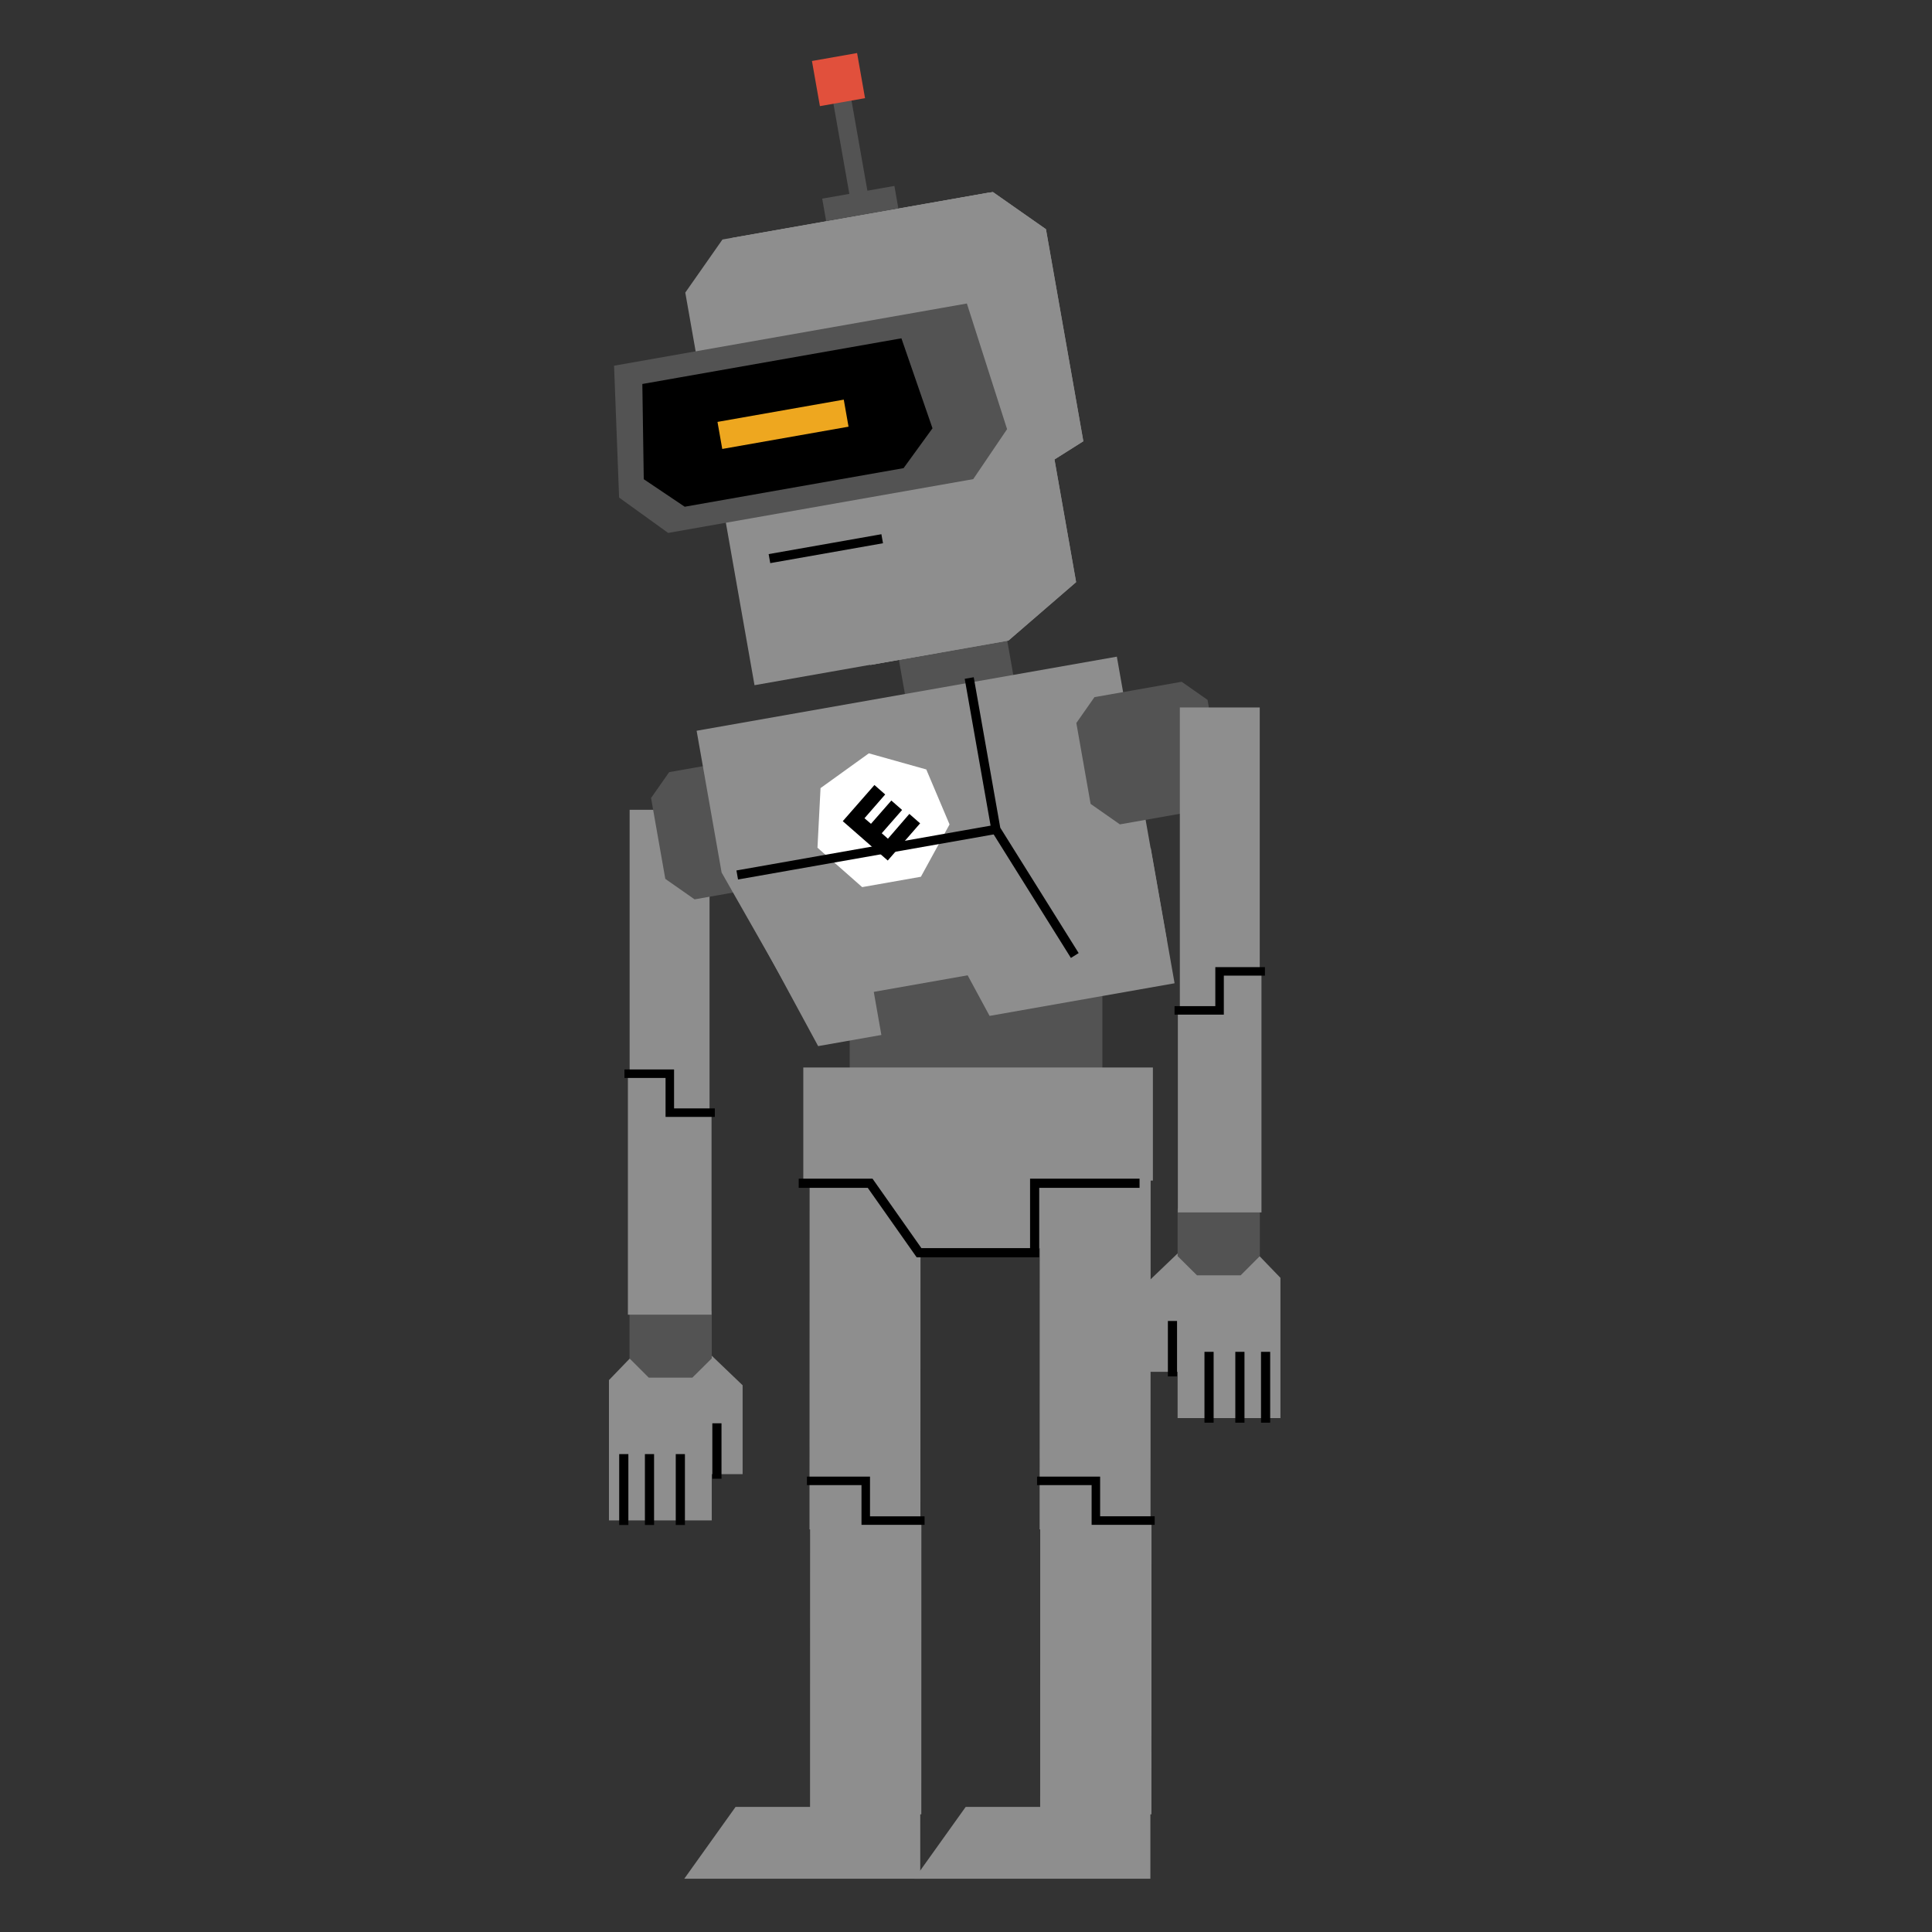 <svg xmlns="http://www.w3.org/2000/svg" xmlns:xlink="http://www.w3.org/1999/xlink" preserveAspectRatio="xMidYMid meet" width="680" height="680" viewBox="0 0 680 680" style="width:100%;height:100%"><rect x="0" y="0" width="680" height="680" fill="#333333" stroke="none"/><defs><animate repeatCount="indefinite" dur="5s" begin="0s" xlink:href="#_R_G_L_19_G_D_0_P_0" fill="freeze" attributeName="opacity" from="1" to="1" keyTimes="0;0.013;0.013;0.027;0.027;0.653;0.653;0.667;0.667;1" values="1;1;0;0;1;1;0;0;1;1" keySplines="0 0 1 1;0 0 1 1;0 0 1 1;0 0 1 1;0 0 1 1;0 0 1 1;0 0 1 1;0 0 1 1;0 0 1 1" calcMode="spline"/><animate repeatCount="indefinite" dur="5s" begin="0s" xlink:href="#_R_G_L_19_G_D_0_P_0" fill="freeze" attributeName="opacity" from="1" to="1" keyTimes="0;0.013;0.013;0.013;0.013;0.027;0.027;0.027;0.027;0.653;0.653;0.653;0.653;0.667;0.667;0.667;0.667;1;1" values="1;1;1;1;0;0;0;0;1;1;1;1;0;0;0;0;1;1;1" keySplines="0 0 1 1;0 0 1 1;0 0 1 1;0 0 1 1;0 0 1 1;0 0 1 1;0 0 1 1;0 0 1 1;0 0 1 1;0 0 1 1;0 0 1 1;0 0 1 1;0 0 1 1;0 0 1 1;0 0 1 1;0 0 1 1;0 0 1 1;0 0 1 1" calcMode="spline"/><animateTransform repeatCount="indefinite" dur="5s" begin="0s" xlink:href="#_R_G_L_19_G" fill="freeze" attributeName="transform" from="4.375 -24" to="4.375 -24" type="translate" additive="sum" keyTimes="0;0.027;0.027;0.04;0.04;0.667;0.667;1" values="4.375 -24;4.375 -24;0.12 -24;0.12 -24;0.507 -24;0.507 -24;4.375 -24;4.375 -24" keySplines="0 0 1 1;0 0 1 1;0 0 1 1;0 0 1 1;0 0 1 1;0 0 1 1;0 0 1 1" calcMode="spline"/><animateTransform repeatCount="indefinite" dur="5s" begin="0s" xlink:href="#_R_G_L_19_G" fill="freeze" attributeName="transform" from="1 1" to="1 1" type="scale" additive="sum" keyTimes="0;0.027;0.027;0.04;0.04;0.667;0.667;1" values="1 1;1 1;-1 1;-1 1;-1 1;-1 1;1 1;1 1" keySplines="0 0 1 1;0 0 1 1;0 0 1 1;0 0 1 1;0 0 1 1;0 0 1 1;0 0 1 1" calcMode="spline"/><animateTransform repeatCount="indefinite" dur="5s" begin="0s" xlink:href="#_R_G_L_19_G" fill="freeze" attributeName="transform" from="-4.375 24" to="-4.375 24" type="translate" additive="sum" keyTimes="0;1" values="-4.375 24;-4.375 24" keySplines="0 0 1 1" calcMode="spline"/><animateTransform repeatCount="indefinite" dur="5s" begin="0s" xlink:href="#_R_G_L_18_G_N_20_T_0" fill="freeze" attributeName="transform" from="4.375 -24" to="4.375 -24" type="translate" additive="sum" keyTimes="0;0.027;0.027;0.04;0.04;0.667;0.667;1" values="4.375 -24;4.375 -24;0.12 -24;0.12 -24;0.507 -24;0.507 -24;4.375 -24;4.375 -24" keySplines="0 0 1 1;0 0 1 1;0 0 1 1;0 0 1 1;0 0 1 1;0 0 1 1;0 0 1 1" calcMode="spline"/><animateTransform repeatCount="indefinite" dur="5s" begin="0s" xlink:href="#_R_G_L_18_G_N_20_T_0" fill="freeze" attributeName="transform" from="1 1" to="1 1" type="scale" additive="sum" keyTimes="0;0.027;0.027;0.04;0.04;0.667;0.667;1" values="1 1;1 1;-1 1;-1 1;-1 1;-1 1;1 1;1 1" keySplines="0 0 1 1;0 0 1 1;0 0 1 1;0 0 1 1;0 0 1 1;0 0 1 1;0 0 1 1" calcMode="spline"/><animateTransform repeatCount="indefinite" dur="5s" begin="0s" xlink:href="#_R_G_L_18_G_N_20_T_0" fill="freeze" attributeName="transform" from="-4.375 24" to="-4.375 24" type="translate" additive="sum" keyTimes="0;1" values="-4.375 24;-4.375 24" keySplines="0 0 1 1" calcMode="spline"/><animate repeatCount="indefinite" dur="5s" begin="0s" xlink:href="#_R_G_L_18_G_N_20_N_21_N_11_N_15_N_4_T_0_M" fill="freeze" attributeName="opacity" from="0" to="0" keyTimes="0;0.013;0.013;0.027;0.027;1" values="0;0;1;1;0;0" keySplines="0 0 0 0;0 0 0 0;0 0 0 0;0 0 0 0;0 0 0 0" calcMode="spline"/><animateTransform repeatCount="indefinite" dur="5s" begin="0s" xlink:href="#_R_G_L_17_G_N_20_T_0" fill="freeze" attributeName="transform" from="4.375 -24" to="4.375 -24" type="translate" additive="sum" keyTimes="0;0.027;0.027;0.04;0.04;0.667;0.667;1" values="4.375 -24;4.375 -24;0.12 -24;0.12 -24;0.507 -24;0.507 -24;4.375 -24;4.375 -24" keySplines="0 0 1 1;0 0 1 1;0 0 1 1;0 0 1 1;0 0 1 1;0 0 1 1;0 0 1 1" calcMode="spline"/><animateTransform repeatCount="indefinite" dur="5s" begin="0s" xlink:href="#_R_G_L_17_G_N_20_T_0" fill="freeze" attributeName="transform" from="1 1" to="1 1" type="scale" additive="sum" keyTimes="0;0.027;0.027;0.04;0.04;0.667;0.667;1" values="1 1;1 1;-1 1;-1 1;-1 1;-1 1;1 1;1 1" keySplines="0 0 1 1;0 0 1 1;0 0 1 1;0 0 1 1;0 0 1 1;0 0 1 1;0 0 1 1" calcMode="spline"/><animateTransform repeatCount="indefinite" dur="5s" begin="0s" xlink:href="#_R_G_L_17_G_N_20_T_0" fill="freeze" attributeName="transform" from="-4.375 24" to="-4.375 24" type="translate" additive="sum" keyTimes="0;1" values="-4.375 24;-4.375 24" keySplines="0 0 1 1" calcMode="spline"/><animate repeatCount="indefinite" dur="5s" begin="0s" xlink:href="#_R_G_L_17_G_N_20_N_21_N_11_N_15_N_4_T_0_M" fill="freeze" attributeName="opacity" from="0" to="0" keyTimes="0;0.653;0.653;0.667;0.667;1" values="0;0;1;1;0;0" keySplines="0 0 0 0;0 0 0 0;0 0 0 0;0 0 0 0;0 0 0 0" calcMode="spline"/><animateTransform repeatCount="indefinite" dur="5s" begin="0s" xlink:href="#_R_G_L_16_G_D_2_P_0_G_0_T_0" fill="freeze" attributeName="transform" from="0 0" to="0 0" type="translate" additive="sum" keyTimes="0;0.013;0.013;0.027;0.027;0.04;0.04;0.213;0.213;0.227;0.227;0.413;0.413;0.427;0.427;0.653;0.653;0.667;0.667;1" values="0 0;0 0;1.064 0;1.064 0;-3 0;-3 0;-4 0;-4 0;-4 -1.5;-4 -1.5;-4 -2;-4 -2;2.5 0.5;2.5 0.5;3 1;3 1;2 0.5;2 0.5;0 0;0 0" keySplines="0 0 1 1;0 0 1 1;0 0 1 1;0 0 1 1;0 0 1 1;0 0 1 1;0 0 1 1;0 0 1 1;0 0 1 1;0 0 1 1;0 0 1 1;0 0 1 1;0 0 1 1;0 0 1 1;0 0 1 1;0 0 1 1;0 0 1 1;0 0 1 1;0 0 1 1" calcMode="spline"/><animate repeatCount="indefinite" dur="5s" begin="0s" xlink:href="#_R_G_L_16_G_D_2_P_0" fill="freeze" attributeName="d" attributeType="XML" from="M-1.69 -37.58 C-1.69,-37.58 -1.69,-39.45 -1.69,-39.45 C-1.69,-39.45 -10.42,-39.45 -10.42,-39.45 C-10.42,-39.45 -10.42,-37.58 -10.42,-37.58 C-10.42,-37.58 -1.69,-37.58 -1.69,-37.58z " to="M-1.69 -37.58 C-1.69,-37.58 -1.69,-39.45 -1.69,-39.45 C-1.69,-39.45 -10.42,-39.45 -10.42,-39.45 C-10.42,-39.45 -10.42,-37.58 -10.42,-37.58 C-10.42,-37.58 -1.69,-37.58 -1.69,-37.58z " keyTimes="0;0.053;0.66;0.66;0.71;1" values="M-1.69 -37.58 C-1.69,-37.58 -1.69,-39.45 -1.69,-39.45 C-1.69,-39.45 -10.42,-39.45 -10.42,-39.45 C-10.42,-39.45 -10.42,-37.58 -10.42,-37.58 C-10.42,-37.58 -1.69,-37.58 -1.69,-37.58z ;M-4.52 -37.58 C-4.52,-37.58 -4.52,-39.45 -4.52,-39.45 C-4.52,-39.45 -7.59,-39.45 -7.59,-39.45 C-7.59,-39.45 -7.59,-37.58 -7.59,-37.58 C-7.59,-37.58 -4.52,-37.58 -4.52,-37.58z ;M-4.52 -37.58 C-4.52,-37.58 -4.52,-39.45 -4.52,-39.45 C-4.52,-39.45 -7.59,-39.45 -7.59,-39.45 C-7.59,-39.45 -7.59,-37.58 -7.59,-37.58 C-7.59,-37.58 -4.52,-37.58 -4.52,-37.58z ;M-4.52 -37.58 C-4.52,-37.58 -4.52,-39.45 -4.52,-39.45 C-4.52,-39.45 -7.59,-39.45 -7.59,-39.45 C-7.59,-39.45 -7.59,-37.58 -7.59,-37.58 C-7.59,-37.58 -4.52,-37.58 -4.52,-37.58z ;M-1.69 -37.58 C-1.69,-37.58 -1.69,-39.45 -1.69,-39.45 C-1.69,-39.45 -10.42,-39.45 -10.42,-39.45 C-10.42,-39.45 -10.42,-37.58 -10.42,-37.58 C-10.42,-37.58 -1.69,-37.58 -1.69,-37.58z ;M-1.69 -37.58 C-1.69,-37.58 -1.69,-39.45 -1.69,-39.45 C-1.69,-39.45 -10.42,-39.45 -10.42,-39.45 C-10.42,-39.45 -10.42,-37.58 -10.42,-37.58 C-10.42,-37.58 -1.69,-37.58 -1.69,-37.58z " keySplines="0.333 0 0 1;0 0 1 1;0 0 1 1;0.333 0 0 1;0 0 0 0" calcMode="spline"/><animateTransform repeatCount="indefinite" dur="5s" begin="0s" xlink:href="#_R_G_L_16_G" fill="freeze" attributeName="transform" from="-6 -38.375" to="-6 -38.375" type="translate" additive="sum" keyTimes="0;0.013;0.013;0.027;0.027;0.04;0.04;0.653;0.653;0.667;0.667;1" values="-6 -38.375;-6 -38.375;0.19 -38.375;0.19 -38.375;-3.872 -38.375;-3.872 -38.375;-4.646 -38.375;-4.646 -38.375;0.19 -38.375;0.19 -38.375;-6 -38.375;-6 -38.375" keySplines="0 0 1 1;0 0 1 1;0 0 1 1;0 0 1 1;0 0 1 1;0 0 1 1;0 0 1 1;0 0 1 1;0 0 1 1;0 0 1 1;0 0 1 1" calcMode="spline"/><animateTransform repeatCount="indefinite" dur="5s" begin="0s" xlink:href="#_R_G_L_16_G" fill="freeze" attributeName="transform" from="6 38.375" to="6 38.375" type="translate" additive="sum" keyTimes="0;1" values="6 38.375;6 38.375" keySplines="0 0 1 1" calcMode="spline"/><animateTransform repeatCount="indefinite" dur="5s" begin="0s" xlink:href="#_R_G_L_16_G_N_20_T_0" fill="freeze" attributeName="transform" from="4.375 -24" to="4.375 -24" type="translate" additive="sum" keyTimes="0;0.027;0.027;0.04;0.04;0.667;0.667;1" values="4.375 -24;4.375 -24;0.12 -24;0.12 -24;0.507 -24;0.507 -24;4.375 -24;4.375 -24" keySplines="0 0 1 1;0 0 1 1;0 0 1 1;0 0 1 1;0 0 1 1;0 0 1 1;0 0 1 1" calcMode="spline"/><animateTransform repeatCount="indefinite" dur="5s" begin="0s" xlink:href="#_R_G_L_16_G_N_20_T_0" fill="freeze" attributeName="transform" from="1 1" to="1 1" type="scale" additive="sum" keyTimes="0;0.027;0.027;0.04;0.04;0.667;0.667;1" values="1 1;1 1;-1 1;-1 1;-1 1;-1 1;1 1;1 1" keySplines="0 0 1 1;0 0 1 1;0 0 1 1;0 0 1 1;0 0 1 1;0 0 1 1;0 0 1 1" calcMode="spline"/><animateTransform repeatCount="indefinite" dur="5s" begin="0s" xlink:href="#_R_G_L_16_G_N_20_T_0" fill="freeze" attributeName="transform" from="-4.375 24" to="-4.375 24" type="translate" additive="sum" keyTimes="0;1" values="-4.375 24;-4.375 24" keySplines="0 0 1 1" calcMode="spline"/><animateTransform repeatCount="indefinite" dur="5s" begin="0s" xlink:href="#_R_G_L_15_G" fill="freeze" attributeName="transform" from="-4.75 -29.375" to="-4.75 -29.375" type="translate" additive="sum" keyTimes="0;0.013;0.013;0.027;0.027;0.04;0.04;0.653;0.653;0.667;0.667;1" values="-4.75 -29.375;-4.75 -29.375;2.117 -29.375;2.117 -29.375;-3.783 -29.375;-3.783 -29.375;-4.847 -29.375;-4.847 -29.375;2.117 -29.375;2.117 -29.375;-4.75 -29.375;-4.75 -29.375" keySplines="0 0 1 1;0 0 1 1;0 0 1 1;0 0 1 1;0 0 1 1;0 0 1 1;0 0 1 1;0 0 1 1;0 0 1 1;0 0 1 1;0 0 1 1" calcMode="spline"/><animateTransform repeatCount="indefinite" dur="5s" begin="0s" xlink:href="#_R_G_L_15_G" fill="freeze" attributeName="transform" from="4.75 29.375" to="4.75 29.375" type="translate" additive="sum" keyTimes="0;1" values="4.75 29.375;4.75 29.375" keySplines="0 0 1 1" calcMode="spline"/><animateTransform repeatCount="indefinite" dur="5s" begin="0s" xlink:href="#_R_G_L_15_G_N_20_T_0" fill="freeze" attributeName="transform" from="4.375 -24" to="4.375 -24" type="translate" additive="sum" keyTimes="0;0.027;0.027;0.04;0.04;0.667;0.667;1" values="4.375 -24;4.375 -24;0.12 -24;0.12 -24;0.507 -24;0.507 -24;4.375 -24;4.375 -24" keySplines="0 0 1 1;0 0 1 1;0 0 1 1;0 0 1 1;0 0 1 1;0 0 1 1;0 0 1 1" calcMode="spline"/><animateTransform repeatCount="indefinite" dur="5s" begin="0s" xlink:href="#_R_G_L_15_G_N_20_T_0" fill="freeze" attributeName="transform" from="1 1" to="1 1" type="scale" additive="sum" keyTimes="0;0.027;0.027;0.04;0.04;0.667;0.667;1" values="1 1;1 1;-1 1;-1 1;-1 1;-1 1;1 1;1 1" keySplines="0 0 1 1;0 0 1 1;0 0 1 1;0 0 1 1;0 0 1 1;0 0 1 1;0 0 1 1" calcMode="spline"/><animateTransform repeatCount="indefinite" dur="5s" begin="0s" xlink:href="#_R_G_L_15_G_N_20_T_0" fill="freeze" attributeName="transform" from="-4.375 24" to="-4.375 24" type="translate" additive="sum" keyTimes="0;1" values="-4.375 24;-4.375 24" keySplines="0 0 1 1" calcMode="spline"/><animate attributeType="XML" attributeName="opacity" dur="5s" from="0" to="1" xlink:href="#time_group"/></defs><g id="_R_G"><g id="_R_G_L_20_G_N_11_N_15_N_4_T_0" transform=" translate(341, 380.067) scale(5.17, 5.17) translate(0, -7.75)"><g id="_R_G_L_20_G_N_11_N_15_T_0"><g id="_R_G_L_20_G_N_11_T_0" transform=" rotate(-10)"><g id="_R_G_L_20_G"><path id="_R_G_L_20_G_D_0_P_0" fill="#535353" fill-opacity="1" fill-rule="nonzero" d=" M-1.07 -35.71 C-1.07,-35.71 6.42,-35.71 6.42,-35.71 C6.42,-35.71 6.42,-13.88 6.42,-13.88 C6.42,-13.88 -1.07,-13.88 -1.07,-13.88 C-1.07,-13.88 -1.07,-35.71 -1.07,-35.71z "/></g></g></g></g><g id="_R_G_L_19_G_N_21_N_11_N_15_N_4_T_0" transform=" translate(341, 380.067) scale(5.17, 5.17) translate(0, -7.75)"><g id="_R_G_L_19_G_N_21_N_11_N_15_T_0"><g id="_R_G_L_19_G_N_21_N_11_T_0" transform=" rotate(-10)"><g id="_R_G_L_19_G_N_21_T_0"><g id="_R_G_L_19_G"><g id="_R_G_L_19_G_D_0_P_0_G_0_T_0"><g id="_R_G_L_19_G_D_0_P_0_G_0_T_0"><path id="_R_G_L_19_G_D_0_P_0" fill="#8e8e8e" fill-opacity="1" fill-rule="nonzero" d=" M9.23 -48.5 C9.23,-48.5 6.11,-51.62 6.11,-51.62 C6.11,-51.62 -7.93,-51.62 -7.93,-51.62 C-7.93,-51.62 -11.05,-48.5 -11.05,-48.5 C-11.05,-48.5 -11.05,-21.36 -11.05,-21.36 C-11.05,-21.36 1.58,-21.36 1.58,-21.36 C1.58,-21.36 9.23,-24.48 9.23,-24.48 C9.23,-24.48 9.23,-48.5 9.23,-48.5z  M13.59 -48.5 C13.59,-48.5 10.47,-51.62 10.47,-51.62 C10.47,-51.62 -3.56,-51.62 -3.56,-51.62 C-3.56,-51.62 -6.68,-48.5 -6.68,-48.5 C-6.68,-48.5 -6.68,-30.72 -6.68,-30.72 C-6.68,-30.72 5.95,-30.72 5.95,-30.72 C5.95,-30.72 13.59,-33.84 13.59,-33.84 C13.59,-33.84 13.59,-48.5 13.59,-48.5z "/></g></g><path id="_R_G_L_19_G_D_1_P_0" fill="#535353" fill-opacity="1" fill-rule="nonzero" d=" M-0.76 -53.18 C-0.76,-53.18 4.23,-53.18 4.23,-53.18 C4.23,-53.18 4.23,-51.62 4.23,-51.62 C4.23,-51.62 -0.76,-51.62 -0.76,-51.62 C-0.76,-51.62 -0.76,-53.18 -0.76,-53.18z "/><path id="_R_G_L_19_G_D_2_P_0" stroke="#535353" stroke-linecap="square" stroke-linejoin="square" fill="none" stroke-width="1.248" stroke-opacity="1" d=" M1.74 -52.55 C1.74,-52.55 1.74,-59.41 1.74,-59.41 "/><path id="_R_G_L_19_G_D_3_P_0" fill="#e1503c" fill-opacity="1" fill-rule="nonzero" d=" M0.18 -62.53 C0.18,-62.53 3.3,-62.53 3.3,-62.53 C3.3,-62.53 3.3,-59.41 3.3,-59.41 C3.3,-59.41 0.18,-59.41 0.18,-59.41 C0.18,-59.41 0.18,-62.53 0.18,-62.53z "/></g></g></g></g></g><g id="_R_G_L_18_G_N_20_N_21_N_11_N_15_N_4_T_0_M"><g id="_R_G_L_18_G_N_20_N_21_N_11_N_15_N_4_T_0" transform=" translate(341, 380.067) scale(5.17, 5.17) translate(0, -7.75)"><g id="_R_G_L_18_G_N_20_N_21_N_11_N_15_T_0"><g id="_R_G_L_18_G_N_20_N_21_N_11_T_0" transform=" rotate(-10)"><g id="_R_G_L_18_G_N_20_N_21_T_0"><g id="_R_G_L_18_G_N_20_T_0"><g id="_R_G_L_18_G" transform=" translate(2.125, -21.738) translate(-2.125, 21.75)"><path id="_R_G_L_18_G_D_0_P_0" fill="#8e8e8e" fill-opacity="1" fill-rule="nonzero" d=" M13.88 -48.5 C13.88,-48.5 10.76,-51.62 10.76,-51.62 C10.76,-51.62 8.61,-51.62 8.61,-51.62 C8.61,-51.62 4.91,-51.62 4.91,-51.62 C4.91,-51.62 2.76,-51.62 2.76,-51.62 C2.76,-51.62 0.72,-51.62 0.72,-51.62 C0.72,-51.62 -1.43,-51.62 -1.43,-51.62 C-1.43,-51.62 -5.13,-51.62 -5.13,-51.62 C-5.13,-51.62 -7.28,-51.62 -7.28,-51.62 C-7.28,-51.62 -10.4,-48.5 -10.4,-48.5 C-10.4,-48.5 -10.4,-33.84 -10.4,-33.84 C-10.4,-33.84 -8.25,-32.96 -8.25,-32.96 C-8.25,-32.96 -8.25,-24.48 -8.25,-24.48 C-8.25,-24.48 -3.02,-21.36 -3.02,-21.36 C-3.02,-21.36 -2.96,-21.36 -2.96,-21.36 C-2.96,-21.36 6.45,-21.36 6.45,-21.36 C6.45,-21.36 6.5,-21.36 6.5,-21.36 C6.5,-21.36 11.73,-24.48 11.73,-24.48 C11.73,-24.48 11.73,-32.96 11.73,-32.96 C11.73,-32.96 13.88,-33.84 13.88,-33.84 C13.88,-33.84 13.88,-48.5 13.88,-48.5z "/></g></g></g></g></g></g></g><g id="_R_G_L_17_G_N_20_N_21_N_11_N_15_N_4_T_0_M"><g id="_R_G_L_17_G_N_20_N_21_N_11_N_15_N_4_T_0" transform=" translate(341, 380.067) scale(5.17, 5.17) translate(0, -7.75)"><g id="_R_G_L_17_G_N_20_N_21_N_11_N_15_T_0"><g id="_R_G_L_17_G_N_20_N_21_N_11_T_0" transform=" rotate(-10)"><g id="_R_G_L_17_G_N_20_N_21_T_0"><g id="_R_G_L_17_G_N_20_T_0"><g id="_R_G_L_17_G" transform=" translate(2.125, -21.738) translate(-2.125, 21.75)"><path id="_R_G_L_17_G_D_0_P_0" fill="#8e8e8e" fill-opacity="1" fill-rule="nonzero" d=" M13.88 -48.5 C13.88,-48.5 10.76,-51.62 10.76,-51.62 C10.76,-51.62 8.61,-51.62 8.61,-51.62 C8.61,-51.62 4.91,-51.62 4.91,-51.62 C4.91,-51.62 2.76,-51.62 2.76,-51.62 C2.76,-51.62 0.72,-51.62 0.72,-51.62 C0.72,-51.62 -1.43,-51.62 -1.43,-51.62 C-1.43,-51.62 -5.13,-51.62 -5.13,-51.62 C-5.13,-51.62 -7.28,-51.62 -7.28,-51.62 C-7.28,-51.62 -10.4,-48.5 -10.4,-48.5 C-10.4,-48.5 -10.4,-33.84 -10.4,-33.84 C-10.4,-33.84 -8.25,-32.96 -8.25,-32.96 C-8.25,-32.96 -8.25,-24.48 -8.25,-24.48 C-8.25,-24.48 -3.02,-21.36 -3.02,-21.36 C-3.02,-21.36 -2.96,-21.36 -2.96,-21.36 C-2.96,-21.36 6.45,-21.36 6.45,-21.36 C6.45,-21.36 6.5,-21.36 6.5,-21.36 C6.5,-21.36 11.73,-24.48 11.73,-24.48 C11.73,-24.48 11.73,-32.96 11.73,-32.96 C11.73,-32.96 13.88,-33.84 13.88,-33.84 C13.88,-33.84 13.88,-48.5 13.88,-48.5z "/></g></g></g></g></g></g></g><g id="_R_G_L_16_G_N_20_N_21_N_11_N_15_N_4_T_0" transform=" translate(341, 380.067) scale(5.17, 5.17) translate(0, -7.75)"><g id="_R_G_L_16_G_N_20_N_21_N_11_N_15_T_0"><g id="_R_G_L_16_G_N_20_N_21_N_11_T_0" transform=" rotate(-10)"><g id="_R_G_L_16_G_N_20_N_21_T_0"><g id="_R_G_L_16_G_N_20_T_0"><g id="_R_G_L_16_G"><path id="_R_G_L_16_G_D_0_P_0" fill="#535353" fill-opacity="1" fill-rule="nonzero" d=" M-16.69 -44.44 C-16.69,-44.44 -17.91,-35.54 -17.91,-35.54 C-17.91,-35.54 -15.04,-32.59 -15.04,-32.59 C-15.04,-32.59 6.05,-32.59 6.05,-32.59 C6.05,-32.59 8.91,-35.54 8.91,-35.54 C8.91,-35.54 7.7,-44.44 7.7,-44.44 C7.7,-44.44 6.05,-44.44 6.05,-44.44 C6.05,-44.44 -13.83,-44.44 -13.83,-44.44 C-13.83,-44.44 -16.69,-44.44 -16.69,-44.44z "/><path id="_R_G_L_16_G_D_1_P_0" fill="#000000" fill-opacity="1" fill-rule="nonzero" d=" M-15.01 -42.88 C-15.01,-42.88 -16.04,-36.48 -16.04,-36.48 C-16.04,-36.48 -13.62,-34.15 -13.62,-34.15 C-13.62,-34.15 1.51,-34.15 1.51,-34.15 C1.51,-34.15 3.92,-36.48 3.92,-36.48 C3.92,-36.48 2.9,-42.88 2.9,-42.88 C2.9,-42.88 1.51,-42.88 1.51,-42.88 C1.51,-42.88 -12.6,-42.88 -12.6,-42.88 C-12.6,-42.88 -15.01,-42.88 -15.01,-42.88z "/><g id="_R_G_L_16_G_D_2_P_0_G_0_T_0"><path id="_R_G_L_16_G_D_2_P_0" fill="#eea71f" fill-opacity="1" fill-rule="nonzero" d=" M-1.69 -37.58 C-1.69,-37.58 -1.69,-39.45 -1.69,-39.45 C-1.69,-39.45 -10.42,-39.45 -10.42,-39.45 C-10.42,-39.45 -10.42,-37.58 -10.42,-37.58 C-10.42,-37.58 -1.69,-37.58 -1.69,-37.58z "/></g></g></g></g></g></g></g><g id="_R_G_L_15_G_N_20_N_21_N_11_N_15_N_4_T_0" transform=" translate(341, 380.067) scale(5.17, 5.17) translate(0, -7.75)"><g id="_R_G_L_15_G_N_20_N_21_N_11_N_15_T_0"><g id="_R_G_L_15_G_N_20_N_21_N_11_T_0" transform=" rotate(-10)"><g id="_R_G_L_15_G_N_20_N_21_T_0"><g id="_R_G_L_15_G_N_20_T_0"><g id="_R_G_L_15_G"><path id="_R_G_L_15_G_D_0_P_0" stroke="#000000" stroke-linecap="square" stroke-linejoin="square" fill="none" stroke-width="0.624" stroke-opacity="1" d=" M-8.24 -29.67 C-8.24,-29.67 -1.07,-29.67 -1.07,-29.67 "/></g></g></g></g></g></g><g id="_R_G_L_14_G_N_4_T_0" transform=" translate(341, 380.067) scale(5.17, 5.17) translate(0, -7.75)"><g id="_R_G_L_14_G"><path id="_R_G_L_14_G_D_0_P_0" fill="#535353" fill-opacity="1" fill-rule="nonzero" d=" M0.49 -4.37 C0.49,-4.37 5.81,-2.64 5.81,-2.64 C5.81,-2.64 9.09,1.88 9.09,1.88 C9.09,1.88 9.09,7.47 9.09,7.47 C9.09,7.47 5.81,12 5.81,12 C5.81,12 0.49,13.72 0.49,13.72 C0.49,13.72 -4.82,12 -4.82,12 C-4.82,12 -8.11,7.47 -8.11,7.47 C-8.11,7.47 -8.11,1.88 -8.11,1.88 C-8.11,1.88 -4.82,-2.64 -4.82,-2.64 C-4.82,-2.64 0.49,-4.37 0.49,-4.37z "/></g></g><g id="_R_G_L_13_G_N_13_N_11_N_15_N_4_T_0" transform=" translate(341, 380.067) scale(5.17, 5.17) translate(0, -7.75)"><g id="_R_G_L_13_G_N_13_N_11_N_15_T_0"><g id="_R_G_L_13_G_N_13_N_11_T_0" transform=" rotate(-10)"><g id="_R_G_L_13_G_N_13_T_0" transform=" translate(-18.722, -11.894) rotate(10) scale(-1, 1) translate(-19.82, 12.987)"><g id="_R_G_L_13_G" transform=" translate(19.673, 20.048) translate(-19.625, -20)"><path id="_R_G_L_13_G_D_0_P_0" fill="#8e8e8e" fill-opacity="1" fill-rule="nonzero" d=" M22.17 21.96 C22.17,21.96 16.77,21.96 16.77,21.96 C16.77,21.96 16.77,27.92 16.77,27.92 C16.77,27.92 23.77,27.92 23.77,27.92 C23.77,27.92 23.77,23.62 23.77,23.62 C23.77,23.62 22.17,21.96 22.17,21.96z  M23.77 27.92 C23.77,27.92 16.77,27.92 16.77,27.92 C16.77,27.92 16.77,33.17 16.77,33.17 C16.77,33.17 23.77,33.17 23.77,33.17 C23.77,33.17 23.77,27.92 23.77,27.92z  M16.77 21.96 C16.77,21.96 14.67,23.97 14.67,23.97 C14.67,23.97 14.67,30.02 14.67,30.02 C14.67,30.02 16.77,30.02 16.77,30.02 C16.77,30.02 16.77,21.96 16.77,21.96z "/><path id="_R_G_L_13_G_D_1_P_0" stroke="#000000" stroke-linecap="square" stroke-linejoin="square" fill="none" stroke-width="0.624" stroke-opacity="1" d=" M16.42 26.87 C16.42,26.87 16.42,30.02 16.42,30.02  M18.91 28.97 C18.91,28.97 18.91,33.17 18.91,33.17  M21.01 28.97 C21.01,28.97 21.01,33.17 21.01,33.17  M22.76 28.97 C22.76,28.97 22.76,33.17 22.76,33.17 "/><path id="_R_G_L_13_G_D_2_P_0" fill="#535353" fill-opacity="1" fill-rule="nonzero" d=" M17.93 17.77 C17.93,17.77 16.77,18.93 16.77,18.93 C16.77,18.93 16.77,22.14 16.77,22.14 C16.77,22.14 18.09,23.45 18.09,23.45 C18.09,23.45 21.06,23.45 21.06,23.45 C21.06,23.45 22.37,22.14 22.37,22.14 C22.37,22.14 22.37,18.93 22.37,18.93 C22.37,18.93 21.21,17.77 21.21,17.77 C21.21,17.77 17.93,17.77 17.93,17.77z "/></g></g></g></g></g><g id="_R_G_L_12_G_N_11_N_15_N_4_T_0" transform=" translate(341, 380.067) scale(5.17, 5.17) translate(0, -7.75)"><g id="_R_G_L_12_G_N_11_N_15_T_0"><g id="_R_G_L_12_G_N_11_T_0" transform=" rotate(-10)"><g id="_R_G_L_12_G" transform=" translate(-18.722, -11.894) rotate(10) scale(-1, 1) translate(-19.82, 12.987)"><path id="_R_G_L_12_G_D_0_P_0" fill="#8e8e8e" fill-opacity="1" fill-rule="nonzero" d=" M22.41 -15.16 C22.41,-15.16 22.41,5.92 22.41,5.92 C22.41,5.92 16.97,5.92 16.97,5.92 C16.97,5.92 16.97,-15.16 16.97,-15.16 C16.97,-15.16 22.41,-15.16 22.41,-15.16z "/></g></g></g></g><g id="_R_G_L_11_G_N_13_N_11_N_15_N_4_T_0" transform=" translate(341, 380.067) scale(5.17, 5.17) translate(0, -7.75)"><g id="_R_G_L_11_G_N_13_N_11_N_15_T_0"><g id="_R_G_L_11_G_N_13_N_11_T_0" transform=" rotate(-10)"><g id="_R_G_L_11_G_N_13_T_0" transform=" translate(-18.722, -11.894) rotate(10) scale(-1, 1) translate(-19.82, 12.987)"><g id="_R_G_L_11_G" transform=" translate(19.668, 5.128) scale(-0.193, 0.193) translate(-100.815, -26.51)"><path id="_R_G_L_11_G_D_0_P_0" fill="#8e8e8e" fill-opacity="1" fill-rule="nonzero" d=" M101 14.63 C101,14.63 86,14.5 86,14.5 C86,14.5 86,99.5 86,99.5 C86,99.5 115.5,99.5 115.5,99.5 C115.5,99.5 115.5,28 115.5,28 C115.5,28 101,28 101,28 C101,28 101,14.63 101,14.63z "/><path id="_R_G_L_11_G_D_1_P_0" stroke="#000000" stroke-linecap="square" stroke-linejoin="square" fill="none" stroke-width="3" stroke-opacity="1" d=" M115.16 28.23 C115.16,28.23 100.78,28.23 100.78,28.23 C100.78,28.23 100.78,14.48 100.78,14.48 C100.78,14.48 86.28,14.48 86.28,14.48 "/></g></g></g></g></g><g id="_R_G_L_10_G_N_15_N_4_T_0" transform=" translate(341, 380.067) scale(5.17, 5.17) translate(0, -7.75)"><g id="_R_G_L_10_G_N_15_T_0"><g id="_R_G_L_10_G" transform=" rotate(-10)"><path id="_R_G_L_10_G_D_0_P_0" fill="#535353" fill-opacity="1" fill-rule="nonzero" d=" M-17.8 -16.54 C-17.8,-16.54 -19.32,-15.02 -19.32,-15.02 C-19.32,-15.02 -19.32,-9.43 -19.32,-9.43 C-19.32,-9.43 -17.6,-7.71 -17.6,-7.71 C-17.6,-7.71 -11.98,-7.71 -11.98,-7.71 C-11.98,-7.71 -10.26,-9.43 -10.26,-9.43 C-10.26,-9.43 -10.26,-15.02 -10.26,-15.02 C-10.26,-15.02 -11.77,-16.54 -11.77,-16.54 C-11.77,-16.54 -17.8,-16.54 -17.8,-16.54z "/><path id="_R_G_L_10_G_D_1_P_0" fill="#8e8e8e" fill-opacity="1" fill-rule="nonzero" d=" M-2.31 -5.77 C-2.31,-5.77 13.59,-5.77 13.59,-5.77 C13.59,-5.77 13.59,3.59 13.59,3.59 C13.59,3.59 0.8,3.59 0.8,3.59 C0.8,3.59 -2.31,-5.77 -2.31,-5.77z "/><path id="_R_G_L_10_G_D_2_P_0" fill="#8e8e8e" fill-opacity="1" fill-rule="nonzero" d=" M-6.68 -5.77 C-6.68,-5.77 -14.17,-5.77 -14.17,-5.77 C-14.17,-5.77 -11.05,3.59 -11.05,3.59 C-11.05,3.59 -6.68,3.59 -6.68,3.59 C-6.68,3.59 -6.68,-5.77 -6.68,-5.77z "/><path id="_R_G_L_10_G_D_3_P_0" fill="#8e8e8e" fill-opacity="1" fill-rule="nonzero" d=" M-15.47 -18.99 C-15.47,-18.99 13.58,-18.99 13.58,-18.99 C13.58,-18.99 13.58,0.61 13.58,0.61 C13.58,0.61 -11.97,0.61 -11.97,0.61 C-11.97,0.61 -15.47,-9.19 -15.47,-9.19 C-15.47,-9.19 -15.47,-18.99 -15.47,-18.99z "/><path id="_R_G_L_10_G_D_4_P_0" fill="#ffffff" fill-opacity="1" fill-rule="nonzero" d=" M-4.19 -15.44 C-4.19,-15.44 -0.53,-13.68 -0.53,-13.68 C-0.53,-13.68 0.38,-9.72 0.38,-9.72 C0.38,-9.72 -2.16,-6.55 -2.16,-6.55 C-2.16,-6.55 -6.22,-6.55 -6.22,-6.55 C-6.22,-6.55 -8.75,-9.72 -8.75,-9.72 C-8.75,-9.72 -7.84,-13.68 -7.84,-13.68 C-7.84,-13.68 -4.19,-15.44 -4.19,-15.44z "/><path id="_R_G_L_10_G_D_5_P_0" fill="#000000" fill-opacity="1" fill-rule="nonzero" d=" M-6.74 -11.2 C-6.74,-11.2 -4.19,-13.25 -4.19,-13.25 C-4.19,-13.25 -3.58,-12.49 -3.58,-12.49 C-3.58,-12.49 -5.25,-11.14 -5.25,-11.14 C-5.25,-11.14 -4.88,-10.69 -4.88,-10.69 C-4.88,-10.69 -3.24,-12.01 -3.24,-12.01 C-3.24,-12.01 -2.63,-11.25 -2.63,-11.25 C-2.63,-11.25 -4.27,-9.93 -4.27,-9.93 C-4.27,-9.93 -3.92,-9.49 -3.92,-9.49 C-3.92,-9.49 -2.19,-10.9 -2.19,-10.9 C-2.19,-10.9 -1.58,-10.14 -1.58,-10.14 C-1.58,-10.14 -4.19,-8.03 -4.19,-8.03 C-4.19,-8.03 -6.74,-11.2 -6.74,-11.2z "/><path id="_R_G_L_10_G_D_6_P_0" stroke="#000000" stroke-linecap="square" stroke-linejoin="square" fill="none" stroke-width="0.624" stroke-opacity="1" d=" M3.43 -18.99 C3.43,-18.99 3.43,-8.84 3.43,-8.84  M3.43 -8.84 C3.43,-8.84 7.11,0.26 7.11,0.26  M3.43 -8.84 C3.43,-8.84 -14.14,-8.84 -14.14,-8.84 "/><path id="_R_G_L_10_G_D_7_P_0" fill="#535353" fill-opacity="1" fill-rule="nonzero" d=" M11.6 -16.54 C11.6,-16.54 10.08,-15.02 10.08,-15.02 C10.08,-15.02 10.08,-9.43 10.08,-9.43 C10.08,-9.43 11.8,-7.71 11.8,-7.71 C11.8,-7.71 17.43,-7.71 17.43,-7.71 C17.43,-7.71 19.15,-9.43 19.15,-9.43 C19.15,-9.43 19.15,-15.02 19.15,-15.02 C19.15,-15.02 17.63,-16.54 17.63,-16.54 C17.63,-16.54 11.6,-16.54 11.6,-16.54z "/></g></g></g><g id="_R_G_L_9_G" transform=" translate(303.632, 395.963) scale(-5.17, 5.17) translate(7.25, -11.5)"><path id="_R_G_L_9_G_D_0_P_0" fill="#8e8e8e" fill-opacity="1" fill-rule="nonzero" d=" M-11.19 9.3 C-11.19,9.3 -11.18,39.04 -11.18,39.04 C-11.18,39.04 -3.63,39.03 -3.63,39.03 C-3.63,39.03 -3.64,9.28 -3.64,9.28 C-3.64,9.28 -11.19,9.3 -11.19,9.3z "/></g><g id="_R_G_L_8_G_N_10_T_0" transform=" translate(303.632, 395.963) scale(-5.17, 5.17) translate(7.25, -11.5)"><g id="_R_G_L_8_G" transform=" translate(-7.751, 38.319) scale(-0.193, 0.193) translate(-102.142, -28.555)"><path id="_R_G_L_8_G_D_0_P_0" fill="#8e8e8e" fill-opacity="1" fill-rule="nonzero" d=" M101 14.63 C101,14.63 81,14.5 81,14.5 C81,14.5 80.98,132.75 80.98,132.75 C80.98,132.75 120.23,132.75 120.23,132.75 C120.23,132.75 120.25,28 120.25,28 C120.25,28 101,28 101,28 C101,28 101,14.63 101,14.63z "/><path id="_R_G_L_8_G_D_1_P_0" stroke="#000000" stroke-linecap="square" stroke-linejoin="square" fill="none" stroke-width="3" stroke-opacity="1" d=" M81.38 15.13 C81.38,15.13 100.63,15.13 100.63,15.13 C100.63,15.13 100.63,29.13 100.63,29.13 C100.63,29.13 119.88,29.13 119.88,29.13 "/></g></g><g id="_R_G_L_7_G_N_9_N_10_T_0" transform=" translate(303.632, 395.963) scale(-5.17, 5.17) translate(7.25, -11.5)"><g id="_R_G_L_7_G_N_9_T_0" transform=" translate(-7.751, 38.319) scale(-0.193, 0.193) translate(-102.142, -28.555)"><g id="_R_G_L_7_G" transform=" translate(113.756, 129.12) scale(5.17, 5.17) translate(4.75, -57.125)"><path id="_R_G_L_7_G_D_0_P_0" fill="#8e8e8e" fill-opacity="1" fill-rule="nonzero" d=" M-16.17 57.32 C-16.17,57.32 -3.57,57.32 -3.57,57.32 C-3.57,57.32 -3.57,62.22 -3.57,62.22 C-3.57,62.22 -19.67,62.22 -19.67,62.22 C-19.67,62.22 -16.17,57.32 -16.17,57.32z "/></g></g></g><g id="_R_G_L_6_G_N_4_T_0" transform=" translate(341, 380.067) scale(5.17, 5.17) translate(0, -7.75)"><g id="_R_G_L_6_G" transform=" translate(8.439, 10.824) scale(-1, 1) translate(7.25, -11.5)"><path id="_R_G_L_6_G_D_0_P_0" fill="#8e8e8e" fill-opacity="1" fill-rule="nonzero" d=" M-11.19 9.3 C-11.19,9.3 -11.18,39.04 -11.18,39.04 C-11.18,39.04 -3.63,39.03 -3.63,39.03 C-3.63,39.03 -3.64,9.28 -3.64,9.28 C-3.64,9.28 -11.19,9.3 -11.19,9.3z "/></g></g><g id="_R_G_L_5_G_N_7_N_4_T_0" transform=" translate(341, 380.067) scale(5.17, 5.17) translate(0, -7.75)"><g id="_R_G_L_5_G_N_7_T_0" transform=" translate(8.439, 10.824) scale(-1, 1) translate(7.25, -11.5)"><g id="_R_G_L_5_G" transform=" translate(-7.751, 38.319) scale(-0.193, 0.193) translate(-102.142, -28.555)"><path id="_R_G_L_5_G_D_0_P_0" fill="#8e8e8e" fill-opacity="1" fill-rule="nonzero" d=" M101 14.63 C101,14.63 81,14.5 81,14.5 C81,14.5 80.98,132.75 80.98,132.75 C80.98,132.75 120.23,132.75 120.23,132.75 C120.23,132.75 120.25,28 120.25,28 C120.25,28 101,28 101,28 C101,28 101,14.63 101,14.63z "/><path id="_R_G_L_5_G_D_1_P_0" stroke="#000000" stroke-linecap="square" stroke-linejoin="square" fill="none" stroke-width="3" stroke-opacity="1" d=" M81.38 15.13 C81.38,15.13 100.63,15.13 100.63,15.13 C100.63,15.13 100.63,29.13 100.63,29.13 C100.63,29.13 119.88,29.13 119.88,29.13 "/></g></g></g><g id="_R_G_L_4_G_N_6_N_7_N_4_T_0" transform=" translate(341, 380.067) scale(5.17, 5.17) translate(0, -7.75)"><g id="_R_G_L_4_G_N_6_N_7_T_0" transform=" translate(8.439, 10.824) scale(-1, 1) translate(7.25, -11.5)"><g id="_R_G_L_4_G_N_6_T_0" transform=" translate(-7.751, 38.319) scale(-0.193, 0.193) translate(-102.142, -28.555)"><g id="_R_G_L_4_G" transform=" translate(113.756, 129.12) scale(5.17, 5.17) translate(4.75, -57.125)"><path id="_R_G_L_4_G_D_0_P_0" fill="#8e8e8e" fill-opacity="1" fill-rule="nonzero" d=" M-16.17 57.32 C-16.17,57.32 -3.57,57.32 -3.57,57.32 C-3.57,57.32 -3.57,62.22 -3.57,62.22 C-3.57,62.22 -19.67,62.22 -19.67,62.22 C-19.67,62.22 -16.17,57.32 -16.17,57.32z "/></g></g></g></g><g id="_R_G_L_3_G" transform=" translate(341, 380.067) scale(5.17, 5.17) translate(0, -7.75)"><path id="_R_G_L_3_G_D_0_P_0" fill="#8e8e8e" fill-opacity="1" fill-rule="nonzero" d=" M-11.27 6.91 C-11.27,6.91 12.53,6.91 12.53,6.91 C12.53,6.91 12.53,14.61 12.53,14.61 C12.53,14.61 9.91,14.61 9.91,14.61 C9.91,14.61 4.48,19.52 4.48,19.52 C4.48,19.52 -3.39,19.52 -3.39,19.52 C-3.39,19.52 -6.72,14.79 -6.72,14.79 C-6.72,14.79 -11.27,14.79 -11.27,14.79 C-11.27,14.79 -11.27,6.91 -11.27,6.91z "/><path id="_R_G_L_3_G_D_1_P_0" stroke="#000000" stroke-linecap="square" stroke-linejoin="square" fill="none" stroke-width="0.624" stroke-opacity="1" d=" M-11.27 14.79 C-11.27,14.79 -6.72,14.79 -6.72,14.79 C-6.72,14.79 -3.39,19.52 -3.39,19.52 C-3.39,19.52 4.48,19.52 4.48,19.52 C4.48,19.52 4.48,14.79 4.48,14.79 C4.48,14.79 11.31,14.79 11.31,14.79 "/></g><g id="_R_G_L_2_G_N_2_N_11_N_15_N_4_T_0" transform=" translate(341, 380.067) scale(5.17, 5.17) translate(0, -7.75)"><g id="_R_G_L_2_G_N_2_N_11_N_15_T_0"><g id="_R_G_L_2_G_N_2_N_11_T_0" transform=" rotate(-10)"><g id="_R_G_L_2_G_N_2_T_0" transform=" translate(19.632, -12.202) rotate(10) translate(-19.82, 12.987)"><g id="_R_G_L_2_G" transform=" translate(19.673, 20.048) translate(-19.625, -20)"><path id="_R_G_L_2_G_D_0_P_0" fill="#8e8e8e" fill-opacity="1" fill-rule="nonzero" d=" M22.17 21.96 C22.17,21.96 16.77,21.96 16.77,21.96 C16.77,21.96 16.77,27.92 16.77,27.92 C16.77,27.92 23.77,27.92 23.77,27.92 C23.77,27.92 23.77,23.62 23.77,23.62 C23.77,23.62 22.17,21.96 22.17,21.96z  M23.77 27.92 C23.77,27.92 16.77,27.92 16.77,27.92 C16.77,27.92 16.77,33.17 16.77,33.17 C16.77,33.17 23.77,33.17 23.77,33.17 C23.77,33.17 23.77,27.92 23.77,27.92z  M16.77 21.96 C16.77,21.96 14.67,23.97 14.67,23.97 C14.67,23.97 14.67,30.02 14.67,30.02 C14.67,30.02 16.77,30.02 16.77,30.02 C16.77,30.02 16.77,21.96 16.77,21.96z "/><path id="_R_G_L_2_G_D_1_P_0" stroke="#000000" stroke-linecap="square" stroke-linejoin="square" fill="none" stroke-width="0.624" stroke-opacity="1" d=" M16.42 26.87 C16.42,26.87 16.42,30.02 16.42,30.02  M18.91 28.97 C18.91,28.97 18.91,33.17 18.91,33.17  M21.01 28.97 C21.01,28.97 21.01,33.17 21.01,33.17  M22.76 28.97 C22.76,28.97 22.76,33.17 22.76,33.17 "/><path id="_R_G_L_2_G_D_2_P_0" fill="#535353" fill-opacity="1" fill-rule="nonzero" d=" M17.93 17.77 C17.93,17.77 16.77,18.93 16.77,18.93 C16.77,18.93 16.77,22.14 16.77,22.14 C16.77,22.14 18.09,23.45 18.09,23.45 C18.09,23.45 21.06,23.45 21.06,23.45 C21.06,23.45 22.37,22.14 22.37,22.14 C22.37,22.14 22.37,18.93 22.37,18.93 C22.37,18.93 21.21,17.77 21.21,17.77 C21.21,17.77 17.93,17.77 17.93,17.77z "/></g></g></g></g></g><g id="_R_G_L_1_G_N_11_N_15_N_4_T_0" transform=" translate(341, 380.067) scale(5.17, 5.17) translate(0, -7.75)"><g id="_R_G_L_1_G_N_11_N_15_T_0"><g id="_R_G_L_1_G_N_11_T_0" transform=" rotate(-10)"><g id="_R_G_L_1_G" transform=" translate(19.632, -12.202) rotate(10) translate(-19.82, 12.987)"><path id="_R_G_L_1_G_D_0_P_0" fill="#8e8e8e" fill-opacity="1" fill-rule="nonzero" d=" M22.41 -15.16 C22.41,-15.16 22.41,5.92 22.41,5.92 C22.41,5.92 16.97,5.92 16.97,5.92 C16.97,5.92 16.97,-15.16 16.97,-15.16 C16.97,-15.16 22.41,-15.16 22.41,-15.16z "/></g></g></g></g><g id="_R_G_L_0_G_N_2_N_11_N_15_N_4_T_0" transform=" translate(341, 380.067) scale(5.17, 5.17) translate(0, -7.75)"><g id="_R_G_L_0_G_N_2_N_11_N_15_T_0"><g id="_R_G_L_0_G_N_2_N_11_T_0" transform=" rotate(-10)"><g id="_R_G_L_0_G_N_2_T_0" transform=" translate(19.632, -12.202) rotate(10) translate(-19.82, 12.987)"><g id="_R_G_L_0_G" transform=" translate(19.668, 5.128) scale(-0.193, 0.193) translate(-100.815, -26.51)"><path id="_R_G_L_0_G_D_0_P_0" fill="#8e8e8e" fill-opacity="1" fill-rule="nonzero" d=" M101 14.63 C101,14.63 86,14.5 86,14.5 C86,14.5 86,99.5 86,99.5 C86,99.5 115.5,99.5 115.5,99.5 C115.5,99.5 115.5,28 115.5,28 C115.5,28 101,28 101,28 C101,28 101,14.63 101,14.63z "/><path id="_R_G_L_0_G_D_1_P_0" stroke="#000000" stroke-linecap="square" stroke-linejoin="square" fill="none" stroke-width="3" stroke-opacity="1" d=" M115.16 28.23 C115.16,28.23 100.78,28.23 100.78,28.23 C100.78,28.23 100.78,14.48 100.78,14.48 C100.78,14.48 86.28,14.48 86.28,14.48 "/></g></g></g></g></g></g><g id="time_group"/></svg>